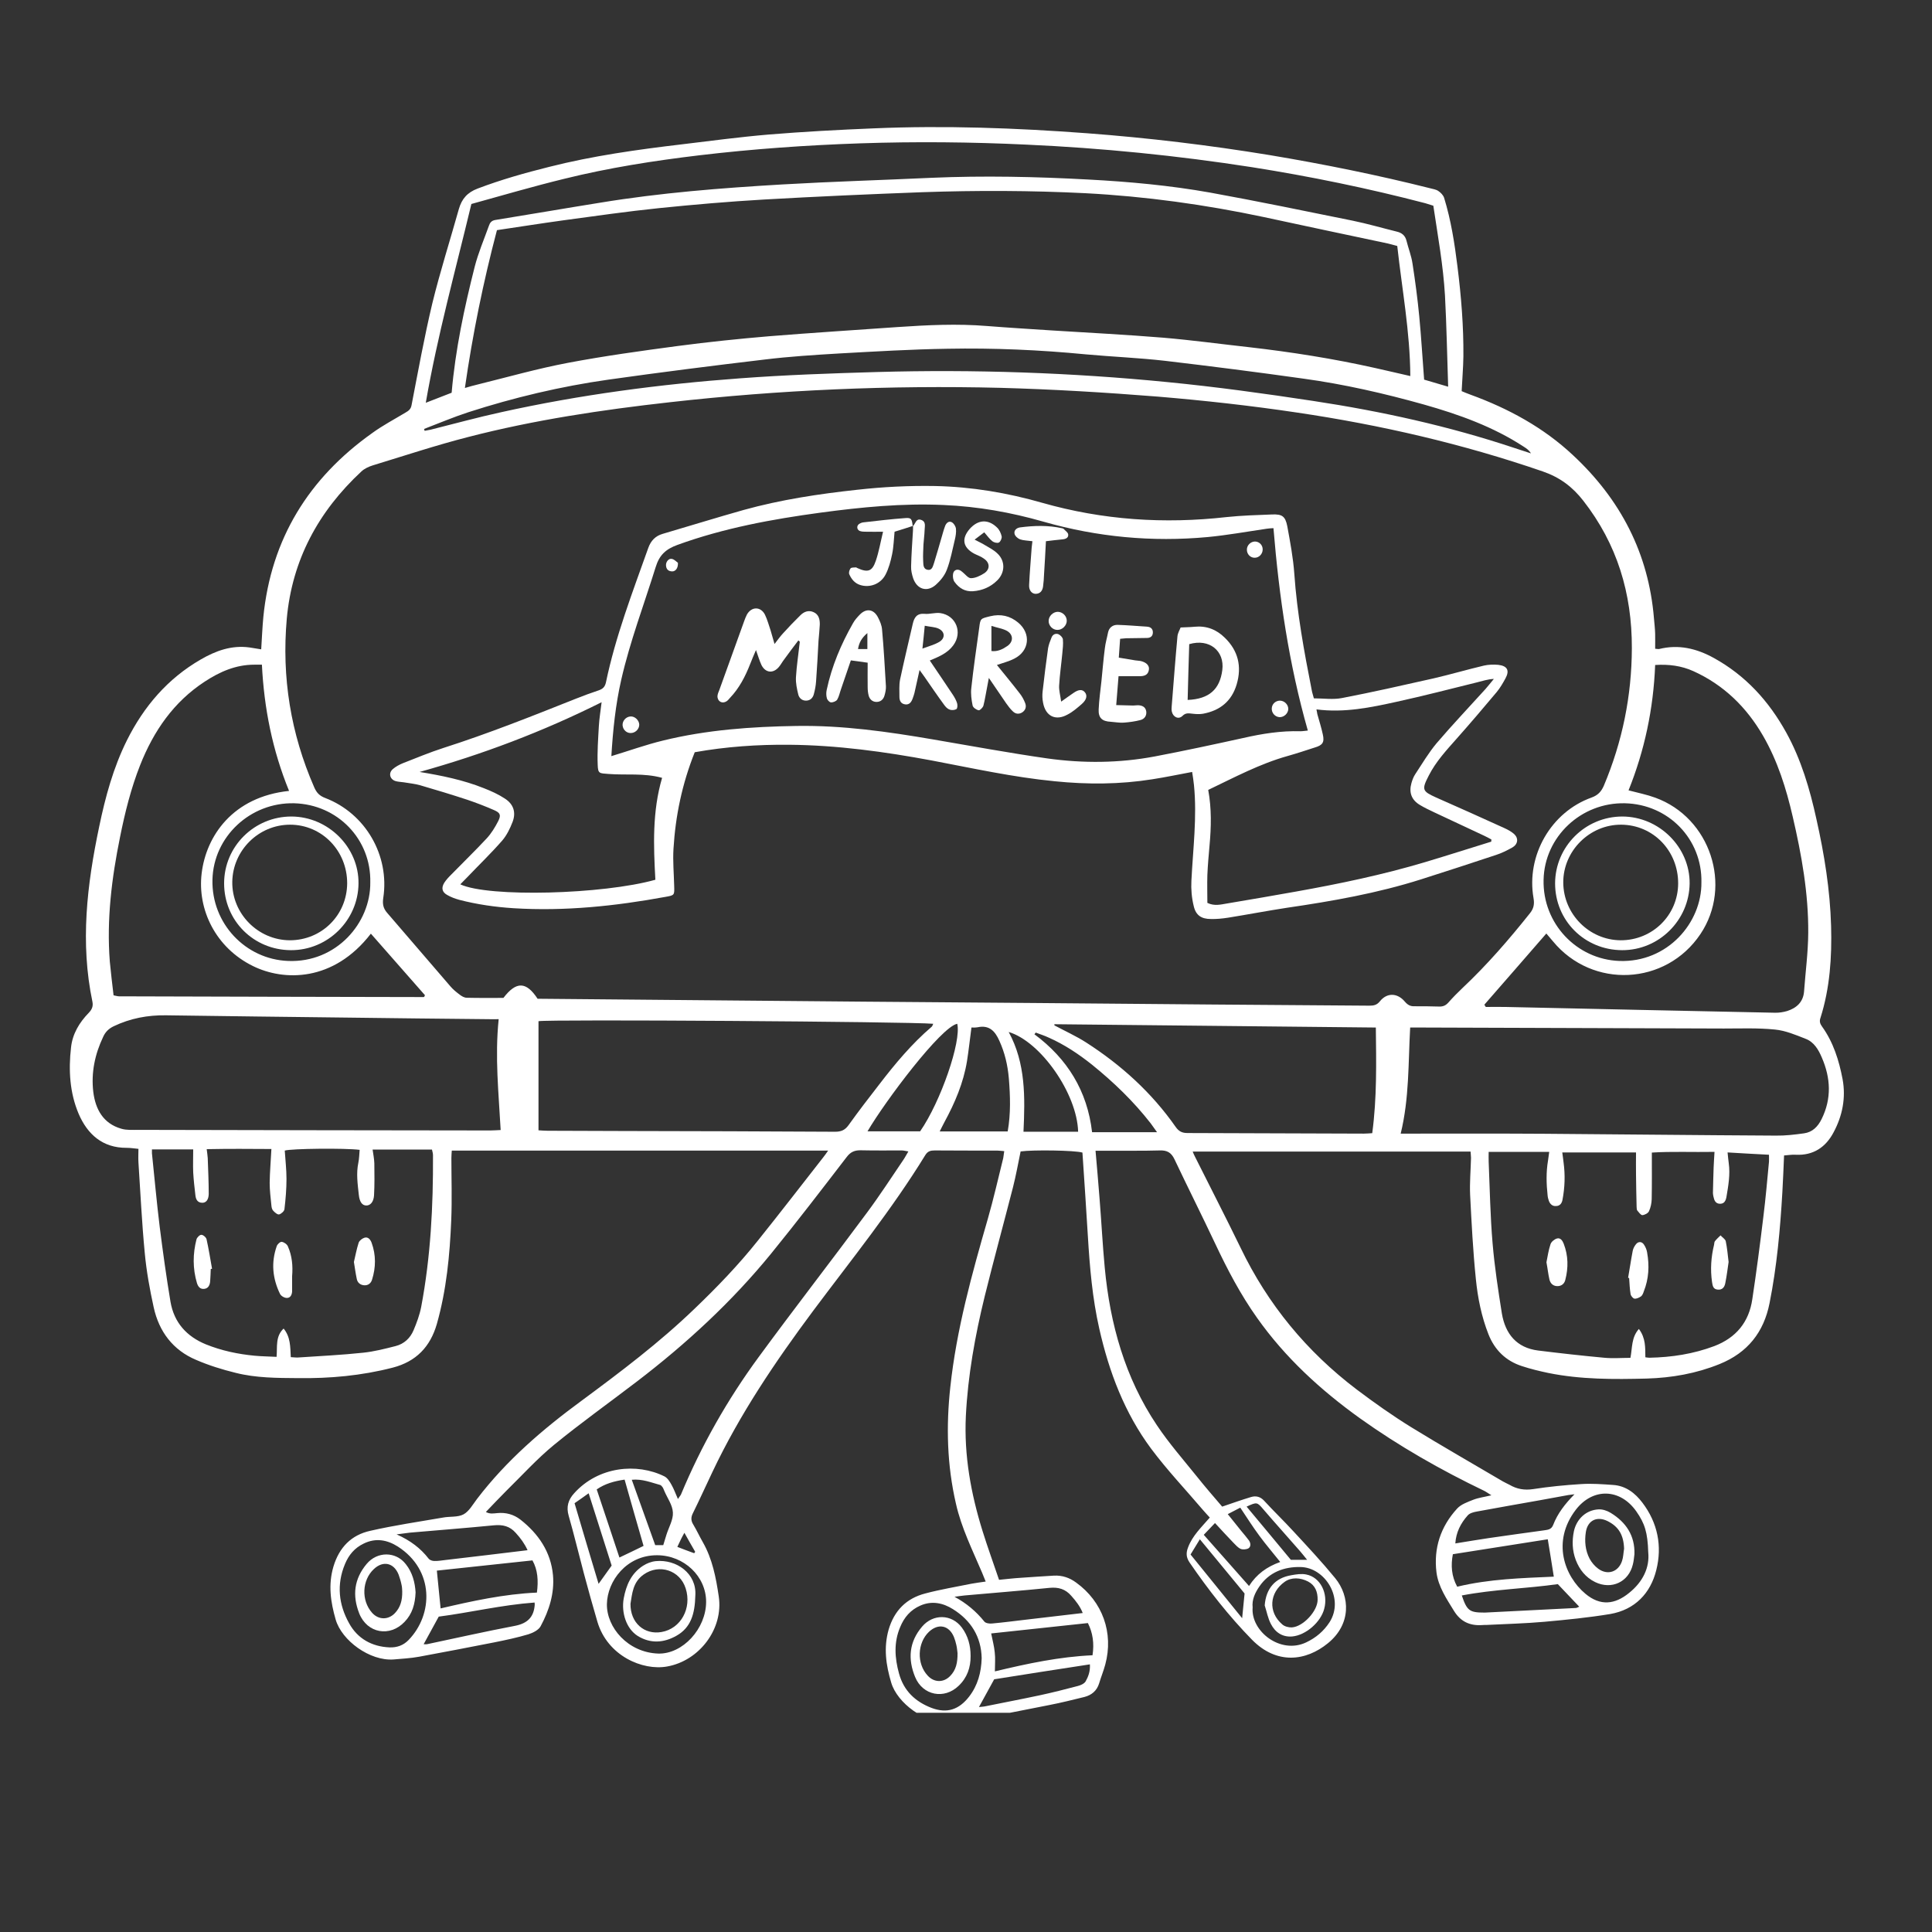 <svg xmlns="http://www.w3.org/2000/svg" xmlns:xlink="http://www.w3.org/1999/xlink" width="70" zoomAndPan="magnify" viewBox="0 0 52.5 52.5" height="70" preserveAspectRatio="xMidYMid meet" version="1.0"><rect x="0" y="0" width="52.5" height="52.5" fill="#333333" stroke="none"/><defs><clipPath id="6bde94eaac"><path d="M 1.898 3.453 L 50.105 3.453 L 50.105 46.543 L 1.898 46.543 Z M 1.898 3.453 " clip-rule="nonzero"/></clipPath><clipPath id="3930623066"><path d="M 24 43 L 27 43 L 27 46.543 L 24 46.543 Z M 24 43 " clip-rule="nonzero"/></clipPath></defs><g clip-path="url(#6bde94eaac)"><path fill="#ffffff" d="M 49.5 30.41 C 49.398 30.617 49.25 30.766 49.023 30.797 C 48.77 30.832 48.512 30.863 48.258 30.859 C 46.16 30.848 44.062 30.824 41.965 30.809 C 40.773 30.801 39.578 30.805 38.383 30.805 C 38.289 30.805 38.195 30.805 38.062 30.805 C 38.297 29.844 38.266 28.887 38.32 27.922 C 38.441 27.922 38.543 27.922 38.645 27.922 C 41.379 27.93 44.109 27.938 46.844 27.949 C 47.305 27.949 47.773 27.93 48.234 27.977 C 48.516 28.004 48.793 28.121 49.062 28.227 C 49.293 28.312 49.418 28.527 49.508 28.742 C 49.746 29.293 49.777 29.852 49.5 30.41 Z M 48.07 31.57 C 48.023 32.066 47.98 32.562 47.918 33.059 C 47.828 33.809 47.73 34.555 47.617 35.305 C 47.527 35.926 47.176 36.352 46.586 36.578 C 46.016 36.793 45.426 36.883 44.82 36.895 C 44.785 36.895 44.754 36.887 44.711 36.883 C 44.707 36.621 44.723 36.363 44.535 36.113 C 44.328 36.344 44.359 36.625 44.305 36.898 C 44.066 36.898 43.824 36.918 43.59 36.895 C 42.992 36.84 42.395 36.773 41.797 36.699 C 41.211 36.625 40.906 36.246 40.812 35.695 C 40.711 35.059 40.613 34.422 40.559 33.781 C 40.496 33.043 40.484 32.305 40.453 31.566 C 40.449 31.484 40.453 31.398 40.453 31.301 C 41.008 31.301 41.535 31.301 42.098 31.301 C 42.082 31.402 42.078 31.469 42.066 31.535 C 42.012 31.852 42.02 32.168 42.055 32.488 C 42.059 32.539 42.074 32.586 42.09 32.637 C 42.125 32.723 42.188 32.781 42.285 32.773 C 42.387 32.77 42.438 32.703 42.457 32.613 C 42.523 32.273 42.535 31.93 42.488 31.586 C 42.477 31.504 42.469 31.418 42.453 31.316 C 43.137 31.316 43.801 31.316 44.457 31.316 C 44.457 31.531 44.453 31.727 44.457 31.922 C 44.461 32.211 44.465 32.504 44.473 32.793 C 44.477 32.828 44.473 32.871 44.492 32.895 C 44.531 32.941 44.586 33.02 44.629 33.02 C 44.691 33.016 44.785 32.969 44.809 32.914 C 44.855 32.816 44.879 32.699 44.883 32.59 C 44.891 32.18 44.887 31.77 44.887 31.32 C 45.422 31.285 45.992 31.312 46.59 31.301 C 46.582 31.457 46.57 31.59 46.566 31.723 C 46.559 31.957 46.551 32.188 46.547 32.418 C 46.547 32.453 46.555 32.484 46.562 32.52 C 46.582 32.617 46.617 32.707 46.734 32.711 C 46.855 32.715 46.895 32.629 46.914 32.527 C 46.965 32.223 47.02 31.918 46.977 31.609 C 46.965 31.523 46.957 31.441 46.945 31.316 C 47.332 31.34 47.695 31.359 48.07 31.379 C 48.07 31.457 48.074 31.516 48.07 31.57 Z M 37.496 27.211 C 37.41 27.316 37.324 27.328 37.207 27.328 C 35.797 27.316 34.387 27.309 32.98 27.297 C 29.816 27.27 26.652 27.242 23.488 27.219 C 20.566 27.191 17.645 27.168 14.719 27.141 C 14.688 27.141 14.652 27.141 14.609 27.141 C 14.297 26.664 14.027 26.664 13.68 27.117 C 13.352 27.117 13.016 27.121 12.684 27.113 C 12.621 27.113 12.551 27.074 12.5 27.035 C 12.406 26.965 12.309 26.887 12.234 26.797 C 11.66 26.133 11.09 25.465 10.52 24.805 C 10.414 24.684 10.391 24.566 10.414 24.406 C 10.594 23.246 9.93 22.102 8.836 21.684 C 8.68 21.625 8.602 21.539 8.539 21.395 C 7.898 19.93 7.652 18.402 7.793 16.812 C 7.938 15.215 8.652 13.898 9.82 12.812 C 9.902 12.734 10.02 12.68 10.133 12.645 C 10.992 12.383 11.852 12.098 12.723 11.875 C 14.523 11.41 16.355 11.137 18.203 10.93 C 21.188 10.594 24.184 10.465 27.184 10.539 C 28.609 10.578 30.035 10.664 31.457 10.777 C 32.723 10.883 33.988 11.023 35.246 11.211 C 37.52 11.547 39.75 12.062 41.926 12.812 C 42.391 12.973 42.73 13.23 43.023 13.605 C 43.945 14.785 44.348 16.125 44.344 17.613 C 44.34 18.91 44.086 20.156 43.582 21.352 C 43.512 21.512 43.422 21.609 43.25 21.672 C 42.148 22.066 41.469 23.246 41.672 24.406 C 41.699 24.562 41.68 24.684 41.578 24.812 C 41.012 25.523 40.414 26.215 39.75 26.84 C 39.613 26.969 39.48 27.105 39.355 27.246 C 39.285 27.324 39.211 27.355 39.109 27.352 C 38.883 27.344 38.66 27.344 38.438 27.344 C 38.324 27.348 38.254 27.309 38.176 27.219 C 37.973 26.977 37.688 26.969 37.496 27.211 Z M 37.289 30.793 C 37.215 30.797 37.137 30.805 37.062 30.805 C 35.465 30.801 33.867 30.793 32.27 30.789 C 32.125 30.789 32.035 30.746 31.949 30.625 C 31.297 29.691 30.465 28.938 29.508 28.324 C 29.238 28.152 28.938 28.016 28.652 27.863 C 28.652 27.852 28.652 27.844 28.652 27.832 C 31.555 27.863 34.457 27.891 37.387 27.922 C 37.398 28.879 37.418 29.828 37.289 30.793 Z M 29.676 30.766 C 29.547 29.645 29.004 28.77 28.109 28.105 C 28.125 28.09 28.133 28.074 28.145 28.059 C 28.262 28.105 28.383 28.141 28.496 28.195 C 28.922 28.383 29.309 28.641 29.672 28.93 C 30.262 29.406 30.805 29.93 31.27 30.527 C 31.32 30.594 31.367 30.664 31.441 30.766 C 30.824 30.766 30.262 30.766 29.676 30.766 Z M 27.812 30.754 C 27.855 29.82 27.875 28.895 27.41 28.043 C 28.277 28.301 29.27 29.719 29.297 30.754 C 28.797 30.754 28.316 30.754 27.812 30.754 Z M 27.383 30.746 C 26.777 30.746 26.18 30.746 25.535 30.746 C 25.586 30.648 25.621 30.57 25.664 30.492 C 25.949 29.969 26.18 29.426 26.277 28.836 C 26.324 28.539 26.355 28.242 26.398 27.922 C 26.441 27.922 26.508 27.926 26.57 27.914 C 26.887 27.848 27.043 28.027 27.156 28.281 C 27.305 28.609 27.383 28.945 27.414 29.301 C 27.453 29.781 27.469 30.258 27.383 30.746 Z M 25.004 30.742 C 24.52 30.742 24.051 30.742 23.574 30.742 C 24.059 29.914 25.57 27.906 26.012 27.82 C 26.129 28.297 25.562 29.938 25.004 30.742 Z M 23.059 30.574 C 22.961 30.711 22.855 30.754 22.691 30.754 C 20.777 30.742 18.859 30.738 16.941 30.734 C 16.254 30.73 15.566 30.73 14.879 30.727 C 14.797 30.727 14.711 30.719 14.633 30.715 C 14.633 29.699 14.633 28.723 14.633 27.75 C 14.867 27.695 24.734 27.762 25.359 27.82 C 25.344 27.852 25.336 27.887 25.316 27.902 C 24.777 28.363 24.324 28.906 23.895 29.465 C 23.609 29.832 23.328 30.199 23.059 30.574 Z M 13.324 30.719 C 10.137 30.715 6.945 30.711 3.758 30.703 C 3.602 30.703 3.441 30.715 3.297 30.672 C 2.805 30.531 2.594 30.145 2.535 29.672 C 2.473 29.148 2.578 28.648 2.805 28.172 C 2.867 28.035 2.961 27.949 3.09 27.887 C 3.539 27.672 4.016 27.582 4.512 27.59 C 6.156 27.613 7.797 27.633 9.438 27.652 C 10.711 27.668 11.984 27.684 13.254 27.695 C 13.348 27.699 13.441 27.695 13.551 27.695 C 13.445 28.727 13.551 29.703 13.605 30.707 C 13.508 30.711 13.418 30.719 13.324 30.719 Z M 11.445 35.516 C 11.402 35.734 11.324 35.945 11.238 36.148 C 11.148 36.363 10.98 36.52 10.75 36.578 C 10.461 36.652 10.168 36.727 9.871 36.758 C 9.293 36.82 8.707 36.848 8.125 36.887 C 8.059 36.895 7.992 36.883 7.902 36.879 C 7.887 36.594 7.895 36.332 7.707 36.102 C 7.48 36.316 7.539 36.594 7.516 36.871 C 7.309 36.859 7.113 36.859 6.918 36.84 C 6.465 36.797 6.02 36.703 5.594 36.531 C 5.07 36.316 4.73 35.938 4.633 35.375 C 4.52 34.699 4.426 34.02 4.34 33.34 C 4.258 32.676 4.199 32.008 4.129 31.34 C 4.129 31.309 4.129 31.273 4.129 31.234 C 4.516 31.234 4.887 31.234 5.25 31.234 C 5.25 31.453 5.242 31.656 5.25 31.859 C 5.262 32.066 5.285 32.27 5.309 32.473 C 5.32 32.582 5.359 32.68 5.492 32.684 C 5.598 32.688 5.668 32.605 5.672 32.445 C 5.672 32.117 5.656 31.793 5.645 31.469 C 5.641 31.398 5.629 31.332 5.617 31.227 C 6.211 31.215 6.785 31.219 7.375 31.223 C 7.359 31.547 7.332 31.848 7.328 32.145 C 7.328 32.348 7.355 32.555 7.375 32.758 C 7.379 32.809 7.391 32.867 7.426 32.902 C 7.469 32.949 7.543 33.012 7.586 33 C 7.645 32.984 7.727 32.91 7.73 32.855 C 7.762 32.582 7.785 32.309 7.785 32.035 C 7.785 31.777 7.754 31.52 7.738 31.266 C 7.91 31.211 9.383 31.195 9.773 31.246 C 9.762 31.363 9.762 31.48 9.738 31.594 C 9.676 31.887 9.719 32.176 9.75 32.465 C 9.77 32.66 9.84 32.754 9.949 32.758 C 10.059 32.762 10.152 32.668 10.164 32.484 C 10.18 32.195 10.176 31.902 10.172 31.613 C 10.168 31.492 10.145 31.375 10.125 31.238 C 10.664 31.238 11.195 31.238 11.738 31.238 C 11.75 31.293 11.766 31.34 11.766 31.387 C 11.773 32.773 11.703 34.152 11.445 35.516 Z M 7.992 21.828 C 9.176 21.859 10.09 22.809 10.062 23.98 C 10.074 25.078 9.141 26.164 7.832 26.113 C 6.672 26.07 5.746 25.094 5.773 23.906 C 5.801 22.734 6.801 21.801 7.992 21.828 Z M 3.262 22.746 C 3.395 22.082 3.559 21.422 3.809 20.789 C 4.176 19.863 4.719 19.074 5.562 18.523 C 5.973 18.254 6.406 18.062 6.91 18.062 C 6.969 18.062 7.027 18.062 7.117 18.062 C 7.176 19.246 7.402 20.383 7.855 21.492 C 6.324 21.652 5.602 22.719 5.48 23.73 C 5.359 24.719 5.863 25.754 6.871 26.25 C 7.707 26.664 9.059 26.691 10.078 25.371 C 10.57 25.93 11.059 26.488 11.547 27.043 C 11.539 27.066 11.535 27.074 11.531 27.082 C 11.527 27.086 11.52 27.094 11.512 27.094 C 8.754 27.09 5.996 27.082 3.234 27.074 C 3.195 27.074 3.152 27.059 3.086 27.047 C 3.051 26.742 3.012 26.434 2.984 26.129 C 2.895 24.984 3.035 23.863 3.262 22.746 Z M 12.723 11.203 C 13.969 10.801 15.238 10.5 16.535 10.316 C 17.945 10.117 19.359 9.938 20.777 9.77 C 21.449 9.688 22.129 9.645 22.805 9.605 C 23.785 9.551 24.762 9.492 25.742 9.477 C 27 9.453 28.254 9.508 29.504 9.629 C 30.223 9.695 30.945 9.723 31.66 9.805 C 32.914 9.953 34.168 10.113 35.418 10.289 C 36.527 10.441 37.617 10.691 38.691 10.992 C 39.645 11.262 40.574 11.594 41.41 12.141 C 41.484 12.188 41.551 12.234 41.602 12.32 C 41.453 12.27 41.301 12.223 41.148 12.172 C 39.367 11.578 37.539 11.176 35.684 10.895 C 34.367 10.695 33.047 10.512 31.723 10.383 C 29.102 10.125 26.473 10.035 23.84 10.109 C 22.594 10.145 21.348 10.188 20.105 10.281 C 17.926 10.441 15.762 10.727 13.629 11.199 C 12.98 11.34 12.344 11.516 11.703 11.676 C 11.648 11.688 11.594 11.695 11.539 11.707 C 11.535 11.691 11.531 11.676 11.523 11.656 C 11.922 11.504 12.316 11.336 12.723 11.203 Z M 38.324 10.219 C 37.996 10.145 37.684 10.07 37.367 10 C 36.234 9.746 35.09 9.566 33.938 9.434 C 33.16 9.348 32.383 9.242 31.605 9.176 C 30.602 9.094 29.598 9.043 28.594 8.98 C 28.004 8.941 27.41 8.906 26.82 8.859 C 26.012 8.793 25.207 8.832 24.398 8.887 C 23.234 8.969 22.066 9.043 20.902 9.137 C 20.074 9.207 19.242 9.293 18.418 9.402 C 17.422 9.535 16.426 9.672 15.438 9.859 C 14.605 10.016 13.785 10.25 12.961 10.453 C 12.859 10.477 12.766 10.504 12.633 10.543 C 12.844 9.074 13.133 7.66 13.504 6.254 C 14.113 6.164 14.707 6.07 15.301 5.988 C 16.168 5.871 17.035 5.746 17.906 5.656 C 18.855 5.559 19.809 5.477 20.758 5.422 C 22.191 5.34 23.625 5.277 25.059 5.223 C 26.539 5.172 28.016 5.176 29.492 5.25 C 31.129 5.336 32.742 5.559 34.34 5.898 C 35.465 6.141 36.59 6.379 37.715 6.617 C 37.793 6.637 37.867 6.656 37.969 6.684 C 38.098 7.859 38.316 9.016 38.324 10.219 Z M 12.809 5.543 C 13.645 5.312 14.484 5.066 15.332 4.859 C 16.543 4.559 17.773 4.367 19.012 4.219 C 20.465 4.047 21.918 3.945 23.379 3.895 C 24.887 3.844 26.391 3.859 27.891 3.93 C 29.945 4.023 31.988 4.227 34.02 4.543 C 35.605 4.793 37.18 5.117 38.734 5.523 C 38.801 5.543 38.863 5.562 38.949 5.59 C 39.07 6.402 39.219 7.215 39.266 8.035 C 39.309 8.848 39.324 9.66 39.352 10.508 C 39.098 10.434 38.879 10.371 38.699 10.316 C 38.652 9.719 38.621 9.152 38.566 8.59 C 38.52 8.113 38.457 7.637 38.383 7.16 C 38.352 6.949 38.27 6.746 38.219 6.539 C 38.184 6.398 38.09 6.324 37.953 6.293 C 37.555 6.195 37.156 6.078 36.754 5.996 C 35.465 5.734 34.18 5.469 32.887 5.234 C 31.793 5.039 30.691 4.938 29.582 4.879 C 28.156 4.801 26.73 4.77 25.305 4.832 C 23.953 4.895 22.605 4.934 21.258 5.012 C 19.602 5.109 17.949 5.238 16.309 5.508 C 15.359 5.66 14.414 5.824 13.465 5.977 C 13.355 5.992 13.312 6.055 13.285 6.137 C 13.152 6.508 12.996 6.871 12.898 7.254 C 12.617 8.367 12.375 9.492 12.273 10.672 C 12.039 10.762 11.816 10.848 11.57 10.945 C 11.887 9.117 12.375 7.355 12.809 5.543 Z M 41.945 23.91 C 41.969 22.738 42.965 21.801 44.156 21.828 C 45.34 21.855 46.258 22.805 46.234 23.977 C 46.246 25.078 45.309 26.16 44.004 26.113 C 42.844 26.07 41.918 25.098 41.945 23.91 Z M 44.977 18.07 C 45.348 18.047 45.688 18.09 46.016 18.238 C 46.844 18.613 47.461 19.219 47.91 19.996 C 48.305 20.68 48.539 21.426 48.715 22.191 C 48.957 23.23 49.145 24.281 49.137 25.352 C 49.133 25.883 49.062 26.414 49.023 26.945 C 49 27.23 48.82 27.391 48.566 27.473 C 48.461 27.504 48.344 27.523 48.234 27.52 C 45.797 27.469 43.355 27.418 40.914 27.363 C 40.734 27.359 40.555 27.363 40.375 27.363 C 40.359 27.344 40.348 27.32 40.336 27.301 C 40.891 26.664 41.449 26.027 42.02 25.367 C 42.082 25.441 42.141 25.512 42.199 25.578 C 43.27 26.879 45.27 26.781 46.207 25.383 C 47.086 24.074 46.477 22.219 44.98 21.676 C 44.758 21.594 44.52 21.547 44.254 21.477 C 44.688 20.398 44.93 19.266 44.977 18.07 Z M 41.852 40.766 C 42.09 40.723 42.324 40.68 42.559 40.637 C 42.633 40.621 42.707 40.617 42.785 40.605 C 42.527 40.867 42.324 41.129 42.203 41.445 C 42.152 41.57 42.051 41.57 41.953 41.586 C 41.453 41.656 40.949 41.723 40.449 41.797 C 40.156 41.84 39.863 41.891 39.547 41.941 C 39.566 41.637 39.695 41.391 39.883 41.18 C 39.938 41.117 40.043 41.09 40.133 41.074 C 40.707 40.969 41.277 40.867 41.852 40.766 Z M 44.465 41.07 C 44.695 41.398 44.773 41.645 44.789 42.18 C 44.832 42.598 44.641 42.988 44.27 43.285 C 43.879 43.605 43.484 43.645 43.082 43.309 C 42.512 42.832 42.16 41.891 42.82 41.027 C 43.285 40.422 44.027 40.445 44.465 41.07 Z M 42.828 43.695 C 42.004 43.738 41.18 43.777 40.355 43.82 C 40.348 43.82 40.34 43.82 40.332 43.82 C 39.934 43.82 39.863 43.77 39.723 43.355 C 40.594 43.188 41.48 43.168 42.332 43.047 C 42.531 43.258 42.719 43.453 42.914 43.66 C 42.883 43.672 42.855 43.691 42.828 43.695 Z M 39.598 43.117 C 39.441 42.832 39.422 42.535 39.48 42.234 C 40.355 42.098 41.215 41.961 42.059 41.828 C 42.113 42.156 42.168 42.488 42.223 42.844 C 41.355 42.883 40.473 42.906 39.598 43.117 Z M 33.52 41.926 C 33.578 41.984 33.641 42.059 33.715 42.09 C 33.773 42.113 33.871 42.105 33.926 42.074 C 33.996 42.027 33.988 41.934 33.941 41.863 C 33.875 41.773 33.801 41.688 33.73 41.602 C 33.613 41.453 33.496 41.309 33.363 41.145 C 33.492 41.078 33.594 41.027 33.703 40.969 C 33.883 41.238 34.043 41.492 34.223 41.734 C 34.398 41.973 34.594 42.199 34.789 42.445 C 34.426 42.574 34.145 42.777 33.941 43.098 C 33.523 42.625 33.125 42.176 32.711 41.707 C 32.805 41.609 32.902 41.504 33.016 41.387 C 33.191 41.578 33.355 41.754 33.52 41.926 Z M 34.328 41.012 C 34.656 41.395 34.996 41.77 35.328 42.152 C 35.383 42.215 35.434 42.281 35.52 42.387 C 35.34 42.387 35.223 42.387 35.078 42.387 C 34.688 41.918 34.285 41.43 33.875 40.941 C 34.156 40.812 34.16 40.816 34.328 41.012 Z M 36.129 44.082 C 35.969 44.328 35.758 44.504 35.496 44.629 C 34.793 44.965 33.984 44.324 34.039 43.68 C 34.016 43.469 34.105 43.281 34.223 43.109 C 34.492 42.719 34.895 42.574 35.336 42.582 C 36.008 42.59 36.539 43.441 36.129 44.082 Z M 33.754 43.973 C 33.266 43.367 32.812 42.812 32.352 42.242 C 32.438 42.105 32.516 41.977 32.605 41.828 C 33.023 42.332 33.422 42.816 33.82 43.301 C 33.801 43.5 33.781 43.707 33.754 43.973 Z M 28.52 43.148 C 28.762 43.125 28.953 43.18 29.113 43.367 C 29.238 43.508 29.352 43.652 29.422 43.832 C 28.887 43.895 28.367 43.957 27.852 44.016 C 27.555 44.051 27.254 44.09 26.957 44.117 C 26.887 44.125 26.785 44.109 26.75 44.066 C 26.527 43.789 26.262 43.566 25.938 43.391 C 26.031 43.379 26.121 43.363 26.211 43.355 C 26.98 43.285 27.75 43.227 28.52 43.148 Z M 29.562 44.105 C 29.695 44.367 29.738 44.656 29.688 44.98 C 28.797 45.02 27.93 45.203 27.035 45.418 C 27.035 45.234 27.051 45.066 27.031 44.902 C 27.016 44.734 26.969 44.566 26.934 44.387 C 27.797 44.293 28.664 44.203 29.562 44.105 Z M 29.5 45.691 C 29.461 45.754 29.363 45.797 29.285 45.816 C 28.945 45.906 28.605 45.992 28.262 46.066 C 27.766 46.172 27.27 46.266 26.773 46.367 C 26.719 46.379 26.66 46.379 26.602 46.387 C 26.738 46.137 26.871 45.898 27.016 45.633 C 27.852 45.5 28.723 45.363 29.617 45.227 C 29.629 45.422 29.57 45.566 29.5 45.691 Z M 26.336 46.102 C 26.062 46.457 25.734 46.57 25.312 46.41 C 24.875 46.242 24.559 45.949 24.43 45.477 C 24.312 45.051 24.285 44.629 24.461 44.215 C 24.57 43.949 24.742 43.746 25.012 43.629 C 25.324 43.492 25.629 43.559 25.895 43.727 C 26.383 44.031 26.664 44.477 26.676 45.059 C 26.664 45.449 26.57 45.797 26.336 46.102 Z M 18.891 42.168 C 18.883 42.184 18.871 42.195 18.863 42.207 C 18.715 42.152 18.566 42.098 18.406 42.035 C 18.441 41.957 18.473 41.891 18.508 41.82 C 18.527 41.777 18.555 41.734 18.598 41.652 C 18.703 41.844 18.797 42.004 18.891 42.168 Z M 19.188 43.527 C 19.188 44.258 18.551 44.953 17.887 44.934 C 17.062 44.906 16.48 44.223 16.492 43.586 C 16.504 42.969 17.02 42.258 17.859 42.262 C 18.59 42.266 19.188 42.836 19.188 43.527 Z M 15.613 40.848 C 15.73 40.766 15.863 40.676 15.996 40.578 C 16.207 41.238 16.406 41.871 16.621 42.543 C 16.516 42.688 16.398 42.852 16.266 43.039 C 16.043 42.301 15.832 41.59 15.613 40.848 Z M 16.973 40.207 C 17.141 40.805 17.312 41.398 17.488 42.008 C 17.273 42.113 17.055 42.219 16.832 42.324 C 16.629 41.707 16.422 41.094 16.215 40.473 C 16.438 40.32 16.68 40.25 16.973 40.207 Z M 17.938 40.352 C 17.965 40.359 17.988 40.391 18.008 40.418 C 18.027 40.445 18.035 40.48 18.051 40.512 C 18.133 40.707 18.277 40.898 18.285 41.102 C 18.297 41.297 18.172 41.504 18.109 41.707 C 18.082 41.797 18.055 41.887 18.023 41.988 C 17.941 41.988 17.863 41.988 17.805 41.988 C 17.59 41.391 17.383 40.809 17.168 40.211 C 17.453 40.184 17.691 40.285 17.938 40.352 Z M 13.418 41.449 C 13.66 41.426 13.852 41.469 14.016 41.656 C 14.145 41.797 14.254 41.945 14.336 42.125 C 13.57 42.219 12.84 42.305 12.109 42.391 C 12.004 42.402 11.902 42.422 11.801 42.418 C 11.75 42.418 11.68 42.395 11.648 42.355 C 11.43 42.074 11.156 41.863 10.777 41.695 C 10.938 41.676 11.035 41.66 11.137 41.648 C 11.898 41.582 12.66 41.523 13.418 41.449 Z M 14.469 42.402 C 14.613 42.66 14.633 42.953 14.59 43.277 C 13.695 43.316 12.824 43.508 11.973 43.707 C 11.938 43.355 11.906 43.027 11.871 42.68 C 12.711 42.59 13.582 42.496 14.469 42.402 Z M 14.531 43.605 C 14.508 43.941 14.336 44.113 13.996 44.18 C 13.195 44.332 12.398 44.512 11.602 44.68 C 11.578 44.684 11.555 44.68 11.512 44.68 C 11.648 44.43 11.781 44.188 11.922 43.93 C 12.77 43.82 13.629 43.613 14.527 43.547 C 14.531 43.59 14.531 43.598 14.531 43.605 Z M 11.102 44.566 C 10.961 44.711 10.789 44.773 10.586 44.766 C 10.105 44.746 9.715 44.527 9.488 44.113 C 9.203 43.605 9.141 43.059 9.375 42.5 C 9.477 42.254 9.637 42.062 9.883 41.945 C 10.215 41.781 10.531 41.848 10.812 42.027 C 11.809 42.668 11.773 43.875 11.102 44.566 Z M 50.07 29.324 C 49.973 28.816 49.82 28.324 49.512 27.895 C 49.461 27.824 49.434 27.758 49.469 27.66 C 49.727 26.848 49.781 26.008 49.758 25.164 C 49.73 24.18 49.574 23.215 49.359 22.258 C 49.18 21.441 48.945 20.641 48.539 19.906 C 48.066 19.051 47.434 18.355 46.57 17.879 C 46.102 17.621 45.613 17.504 45.082 17.637 C 45.059 17.641 45.035 17.633 44.977 17.629 C 44.977 17.492 44.98 17.355 44.977 17.219 C 44.973 17.082 44.957 16.945 44.945 16.809 C 44.801 15.035 44.031 13.566 42.742 12.367 C 41.941 11.617 40.992 11.102 39.965 10.727 C 39.875 10.695 39.793 10.66 39.719 10.629 C 39.734 10.301 39.762 9.992 39.766 9.684 C 39.773 8.867 39.707 8.055 39.605 7.242 C 39.527 6.613 39.43 5.984 39.242 5.375 C 39.219 5.305 39.152 5.234 39.086 5.191 C 39.027 5.148 38.941 5.137 38.867 5.117 C 37.426 4.754 35.973 4.461 34.504 4.215 C 32.859 3.945 31.203 3.746 29.539 3.621 C 27.609 3.477 25.676 3.406 23.742 3.488 C 22.789 3.527 21.836 3.578 20.887 3.656 C 20.098 3.723 19.312 3.828 18.531 3.922 C 17.316 4.066 16.109 4.234 14.922 4.535 C 14.266 4.699 13.613 4.883 12.977 5.125 C 12.699 5.23 12.547 5.406 12.469 5.68 C 12.23 6.531 11.961 7.375 11.75 8.234 C 11.531 9.152 11.363 10.082 11.184 11.008 C 11.164 11.121 11.102 11.164 11.02 11.211 C 10.715 11.395 10.402 11.559 10.117 11.766 C 8.391 12.992 7.367 14.641 7.156 16.766 C 7.129 17.055 7.117 17.344 7.098 17.645 C 6.984 17.625 6.883 17.609 6.781 17.594 C 6.293 17.527 5.863 17.684 5.453 17.922 C 4.555 18.441 3.91 19.195 3.449 20.117 C 3.078 20.863 2.863 21.656 2.695 22.465 C 2.363 24.043 2.176 25.621 2.512 27.223 C 2.535 27.344 2.5 27.43 2.414 27.52 C 2.156 27.785 1.969 28.094 1.93 28.465 C 1.859 29.082 1.895 29.695 2.137 30.266 C 2.375 30.82 2.785 31.195 3.441 31.191 C 3.543 31.191 3.641 31.207 3.762 31.219 C 3.762 31.348 3.754 31.469 3.762 31.586 C 3.816 32.406 3.855 33.23 3.934 34.051 C 3.98 34.547 4.07 35.039 4.176 35.523 C 4.32 36.184 4.699 36.688 5.328 36.953 C 5.672 37.102 6.035 37.215 6.402 37.305 C 6.953 37.445 7.523 37.445 8.094 37.449 C 8.961 37.461 9.824 37.383 10.672 37.164 C 11.305 37 11.691 36.602 11.871 35.977 C 12.133 35.051 12.223 34.105 12.262 33.152 C 12.285 32.594 12.266 32.031 12.266 31.473 C 12.266 31.398 12.273 31.324 12.277 31.266 C 15.688 31.266 19.074 31.266 22.504 31.266 C 22.441 31.355 22.41 31.402 22.371 31.449 C 21.785 32.199 21.199 32.957 20.605 33.699 C 20.074 34.367 19.484 34.98 18.867 35.57 C 17.918 36.484 16.867 37.277 15.809 38.059 C 14.75 38.836 13.762 39.684 12.961 40.734 C 12.848 40.883 12.746 41.07 12.594 41.152 C 12.438 41.234 12.223 41.203 12.039 41.238 C 11.379 41.352 10.715 41.449 10.062 41.598 C 9.547 41.711 9.219 42.047 9.062 42.566 C 8.914 43.062 8.984 43.531 9.121 44.008 C 9.285 44.578 10.047 45.141 10.695 45.094 C 10.926 45.074 11.156 45.062 11.387 45.02 C 12.07 44.895 12.754 44.762 13.434 44.629 C 13.746 44.566 14.059 44.5 14.359 44.41 C 14.484 44.371 14.637 44.293 14.691 44.191 C 14.922 43.762 15.07 43.297 15.027 42.805 C 14.969 42.172 14.633 41.68 14.141 41.293 C 13.957 41.152 13.746 41.094 13.512 41.117 C 13.414 41.125 13.312 41.148 13.203 41.086 C 13.395 40.887 13.57 40.699 13.754 40.516 C 14.184 40.094 14.59 39.645 15.051 39.266 C 15.781 38.668 16.555 38.117 17.305 37.543 C 18.648 36.516 19.887 35.375 20.957 34.062 C 21.656 33.203 22.332 32.32 23.008 31.441 C 23.113 31.301 23.227 31.254 23.395 31.258 C 23.762 31.266 24.133 31.262 24.504 31.262 C 24.555 31.262 24.609 31.277 24.684 31.289 C 24.625 31.387 24.586 31.465 24.539 31.531 C 24.215 32.008 23.902 32.492 23.559 32.953 C 22.586 34.266 21.582 35.559 20.617 36.875 C 19.766 38.035 19.059 39.281 18.504 40.613 C 18.488 40.645 18.461 40.672 18.422 40.734 C 18.355 40.582 18.312 40.461 18.25 40.352 C 18.203 40.266 18.141 40.164 18.059 40.121 C 17.309 39.746 16.258 39.848 15.602 40.578 C 15.441 40.754 15.383 40.945 15.453 41.188 C 15.602 41.707 15.727 42.234 15.867 42.758 C 15.984 43.195 16.105 43.633 16.234 44.07 C 16.508 44.996 17.461 45.406 18.129 45.285 C 19.004 45.129 19.664 44.262 19.531 43.379 C 19.457 42.875 19.359 42.363 19.098 41.906 C 19.008 41.75 18.934 41.586 18.84 41.43 C 18.773 41.324 18.773 41.23 18.828 41.121 C 19.012 40.75 19.18 40.375 19.359 40 C 20.102 38.43 21.066 37.004 22.102 35.613 C 23.141 34.223 24.234 32.871 25.145 31.387 C 25.211 31.281 25.289 31.262 25.402 31.262 C 25.969 31.266 26.535 31.266 27.102 31.266 C 27.16 31.266 27.219 31.277 27.289 31.281 C 27.277 31.352 27.273 31.41 27.262 31.469 C 27.125 32.02 27 32.574 26.844 33.117 C 26.41 34.621 25.992 36.125 25.824 37.688 C 25.707 38.758 25.734 39.812 25.977 40.863 C 26.125 41.52 26.426 42.121 26.688 42.738 C 26.719 42.812 26.75 42.887 26.785 42.977 C 26.637 43 26.52 43.012 26.402 43.035 C 25.98 43.121 25.555 43.191 25.141 43.301 C 24.629 43.434 24.301 43.766 24.148 44.281 C 24.008 44.773 24.074 45.246 24.219 45.727 C 24.383 46.277 25.133 46.84 25.773 46.797 C 26.016 46.777 26.254 46.762 26.492 46.719 C 27.168 46.598 27.84 46.469 28.516 46.332 C 28.836 46.27 29.152 46.191 29.469 46.113 C 29.664 46.062 29.805 45.945 29.867 45.746 C 29.918 45.574 29.988 45.406 30.035 45.23 C 30.266 44.371 29.961 43.523 29.242 43.004 C 29.062 42.871 28.863 42.805 28.641 42.816 C 28.34 42.836 28.039 42.852 27.738 42.875 C 27.543 42.887 27.348 42.91 27.148 42.93 C 26.996 42.48 26.836 42.043 26.699 41.602 C 26.383 40.586 26.195 39.551 26.246 38.48 C 26.301 37.379 26.496 36.297 26.758 35.227 C 27.004 34.234 27.273 33.25 27.527 32.262 C 27.609 31.938 27.668 31.609 27.734 31.289 C 28.07 31.242 29.211 31.258 29.414 31.32 C 29.465 32.074 29.516 32.836 29.562 33.598 C 29.613 34.438 29.684 35.277 29.871 36.102 C 30.137 37.281 30.559 38.395 31.281 39.367 C 31.719 39.953 32.223 40.484 32.695 41.039 C 32.758 41.109 32.816 41.176 32.875 41.238 C 32.641 41.508 32.402 41.734 32.285 42.047 C 32.227 42.195 32.23 42.316 32.324 42.457 C 32.836 43.203 33.391 43.914 34.023 44.559 C 34.691 45.238 35.484 45.145 36.086 44.652 C 36.719 44.137 36.691 43.383 36.281 42.883 C 35.922 42.445 35.535 42.031 35.148 41.613 C 34.887 41.328 34.609 41.062 34.348 40.777 C 34.246 40.668 34.125 40.641 33.996 40.68 C 33.738 40.758 33.484 40.848 33.211 40.941 C 32.988 40.68 32.746 40.402 32.516 40.113 C 32.148 39.656 31.762 39.215 31.438 38.73 C 30.57 37.438 30.164 35.98 30.02 34.445 C 29.961 33.82 29.93 33.195 29.879 32.566 C 29.848 32.148 29.809 31.73 29.77 31.27 C 29.875 31.27 29.957 31.27 30.043 31.27 C 30.531 31.266 31.023 31.277 31.512 31.262 C 31.715 31.254 31.828 31.32 31.914 31.5 C 32.277 32.266 32.66 33.027 33.023 33.797 C 33.352 34.496 33.711 35.18 34.16 35.812 C 34.926 36.895 35.887 37.773 36.953 38.539 C 38.02 39.301 39.152 39.945 40.332 40.512 C 40.387 40.539 40.438 40.578 40.527 40.633 C 40.332 40.68 40.176 40.699 40.035 40.754 C 39.879 40.816 39.699 40.879 39.594 40.996 C 39.148 41.484 38.953 42.07 39.035 42.73 C 39.086 43.121 39.309 43.445 39.512 43.777 C 39.691 44.066 39.941 44.18 40.266 44.16 C 40.312 44.156 40.355 44.156 40.395 44.156 C 40.922 44.129 41.445 44.117 41.969 44.07 C 42.566 44.016 43.164 43.957 43.758 43.859 C 44.426 43.742 44.852 43.297 45.008 42.664 C 45.172 42.016 45.047 41.379 44.629 40.832 C 44.434 40.574 44.18 40.375 43.836 40.352 C 43.547 40.332 43.254 40.309 42.969 40.328 C 42.531 40.355 42.094 40.398 41.66 40.465 C 41.426 40.5 41.219 40.465 41.02 40.348 C 40.961 40.316 40.895 40.289 40.836 40.254 C 40.008 39.766 39.172 39.289 38.352 38.785 C 37.84 38.469 37.348 38.121 36.867 37.758 C 35.508 36.727 34.453 35.449 33.711 33.906 C 33.309 33.078 32.887 32.262 32.477 31.441 C 32.449 31.391 32.43 31.34 32.41 31.293 C 34.934 31.293 37.441 31.293 39.961 31.293 C 39.965 31.363 39.973 31.414 39.973 31.465 C 39.965 31.801 39.934 32.137 39.949 32.469 C 39.988 33.234 40.027 33.996 40.105 34.758 C 40.156 35.27 40.258 35.777 40.449 36.262 C 40.617 36.684 40.918 36.98 41.352 37.121 C 41.586 37.199 41.832 37.258 42.074 37.309 C 42.957 37.488 43.852 37.484 44.746 37.461 C 45.43 37.441 46.094 37.324 46.73 37.066 C 47.488 36.758 47.93 36.203 48.086 35.41 C 48.285 34.414 48.375 33.402 48.434 32.391 C 48.453 32.066 48.465 31.742 48.48 31.398 C 48.598 31.391 48.699 31.371 48.801 31.379 C 49.277 31.402 49.613 31.172 49.824 30.773 C 50.066 30.324 50.164 29.832 50.07 29.324 " fill-opacity="1" fill-rule="nonzero"/></g><path fill="#ffffff" d="M 33.344 24.551 C 33.176 24.578 33.004 24.629 32.809 24.535 C 32.809 24.289 32.801 24.035 32.809 23.777 C 32.82 23.512 32.844 23.246 32.867 22.984 C 32.914 22.477 32.926 21.973 32.832 21.465 C 33.551 21.121 34.238 20.754 34.992 20.543 C 35.242 20.473 35.484 20.391 35.73 20.312 C 35.941 20.25 35.996 20.172 35.945 19.953 C 35.906 19.77 35.848 19.59 35.797 19.406 C 35.789 19.367 35.785 19.328 35.773 19.277 C 36.527 19.375 37.242 19.227 37.953 19.07 C 38.684 18.91 39.406 18.723 40.133 18.543 C 40.277 18.508 40.422 18.457 40.594 18.449 C 40.52 18.539 40.445 18.633 40.367 18.723 C 39.926 19.211 39.469 19.691 39.039 20.195 C 38.82 20.457 38.645 20.754 38.457 21.039 C 38.41 21.109 38.379 21.195 38.355 21.277 C 38.281 21.535 38.355 21.738 38.586 21.875 C 38.707 21.949 38.844 22.012 38.973 22.074 C 39.426 22.285 39.875 22.496 40.324 22.707 C 40.395 22.738 40.461 22.777 40.527 22.812 C 40.527 22.832 40.523 22.852 40.523 22.871 C 39.926 23.055 39.332 23.246 38.73 23.426 C 37.578 23.77 36.402 24.016 35.219 24.227 C 34.594 24.336 33.969 24.449 33.344 24.551 Z M 31.383 20.555 C 30.414 20.738 29.434 20.746 28.457 20.609 C 27.422 20.461 26.391 20.27 25.359 20.094 C 24.129 19.883 22.895 19.707 21.645 19.727 C 20.422 19.746 19.203 19.832 18.012 20.125 C 17.547 20.238 17.094 20.402 16.613 20.547 C 16.656 19.836 16.727 19.148 16.883 18.465 C 17.121 17.426 17.5 16.43 17.816 15.414 C 17.918 15.078 18.094 14.922 18.414 14.805 C 19.676 14.348 20.98 14.109 22.301 13.93 C 23.41 13.781 24.52 13.672 25.641 13.723 C 26.566 13.762 27.469 13.922 28.355 14.176 C 29.816 14.594 31.305 14.734 32.816 14.594 C 33.355 14.543 33.891 14.445 34.426 14.367 C 34.48 14.359 34.539 14.355 34.605 14.352 C 34.758 16.215 35.023 18.043 35.539 19.852 C 35.465 19.859 35.398 19.871 35.336 19.871 C 34.809 19.855 34.293 19.938 33.781 20.055 C 32.984 20.23 32.188 20.402 31.383 20.555 Z M 17.809 23.906 C 16.395 24.305 13.277 24.391 12.508 24.031 C 12.578 23.961 12.641 23.898 12.703 23.832 C 13.016 23.504 13.344 23.188 13.645 22.844 C 13.77 22.699 13.859 22.516 13.93 22.332 C 14.027 22.074 13.953 21.852 13.723 21.703 C 13.547 21.586 13.348 21.496 13.148 21.418 C 12.59 21.195 12 21.074 11.402 20.977 C 13.098 20.504 14.738 19.887 16.348 19.082 C 16.32 19.316 16.285 19.523 16.273 19.734 C 16.254 20.082 16.227 20.434 16.242 20.785 C 16.25 21.027 16.289 21.012 16.531 21.031 C 17.008 21.07 17.492 21 17.992 21.137 C 17.723 22.051 17.758 22.98 17.809 23.906 Z M 40.648 23.234 C 40.805 23.184 40.953 23.109 41.094 23.031 C 41.25 22.941 41.27 22.781 41.145 22.664 C 41.07 22.598 40.977 22.547 40.883 22.504 C 40.266 22.223 39.648 21.945 39.027 21.672 C 38.645 21.5 38.629 21.457 38.824 21.078 C 39.016 20.699 39.301 20.391 39.582 20.074 C 39.953 19.656 40.316 19.23 40.672 18.805 C 40.766 18.691 40.84 18.562 40.91 18.434 C 41.027 18.219 40.961 18.094 40.711 18.066 C 40.586 18.055 40.449 18.059 40.328 18.086 C 39.867 18.195 39.414 18.328 38.957 18.434 C 38.125 18.621 37.297 18.809 36.465 18.969 C 36.227 19.016 35.969 18.977 35.703 18.977 C 35.684 18.898 35.656 18.824 35.645 18.754 C 35.438 17.707 35.246 16.66 35.172 15.598 C 35.141 15.16 35.059 14.727 34.98 14.297 C 34.926 14.027 34.84 13.969 34.566 13.98 C 34.152 13.996 33.738 14.008 33.332 14.051 C 31.637 14.242 29.973 14.133 28.324 13.664 C 27.375 13.391 26.398 13.227 25.406 13.207 C 24.699 13.195 23.996 13.23 23.293 13.309 C 22.25 13.422 21.215 13.578 20.203 13.859 C 19.469 14.066 18.738 14.293 18.004 14.508 C 17.809 14.566 17.688 14.691 17.617 14.887 C 17.188 16.094 16.727 17.289 16.465 18.547 C 16.438 18.664 16.383 18.719 16.273 18.758 C 16.062 18.828 15.852 18.906 15.645 18.988 C 14.457 19.461 13.27 19.934 12.051 20.324 C 11.676 20.445 11.309 20.598 10.941 20.742 C 10.848 20.781 10.754 20.832 10.676 20.898 C 10.551 21.004 10.59 21.172 10.742 21.223 C 10.812 21.246 10.891 21.246 10.969 21.258 C 11.121 21.285 11.277 21.297 11.422 21.34 C 11.852 21.465 12.277 21.594 12.703 21.734 C 12.945 21.816 13.188 21.91 13.422 22.012 C 13.594 22.086 13.621 22.148 13.539 22.312 C 13.453 22.48 13.352 22.645 13.227 22.781 C 12.914 23.117 12.586 23.434 12.27 23.758 C 12.195 23.832 12.125 23.906 12.07 23.992 C 11.988 24.129 12.012 24.242 12.152 24.32 C 12.254 24.379 12.371 24.422 12.484 24.453 C 12.969 24.578 13.457 24.648 13.957 24.68 C 15.352 24.766 16.723 24.621 18.086 24.371 C 18.332 24.328 18.328 24.324 18.32 24.07 C 18.312 23.738 18.281 23.402 18.301 23.066 C 18.355 22.172 18.535 21.301 18.879 20.441 C 19.73 20.289 20.59 20.23 21.449 20.238 C 22.75 20.25 24.035 20.426 25.312 20.664 C 26.426 20.875 27.535 21.121 28.664 21.23 C 29.551 21.32 30.434 21.316 31.312 21.176 C 31.668 21.121 32.02 21.047 32.395 20.977 C 32.414 21.102 32.434 21.219 32.445 21.336 C 32.531 22.203 32.418 23.07 32.375 23.934 C 32.363 24.164 32.383 24.398 32.438 24.621 C 32.496 24.875 32.648 24.973 32.906 24.973 C 33.062 24.977 33.215 24.961 33.367 24.938 C 33.902 24.852 34.434 24.75 34.969 24.668 C 36.203 24.488 37.426 24.273 38.617 23.895 C 39.297 23.68 39.973 23.457 40.648 23.234 " fill-opacity="1" fill-rule="nonzero"/><path fill="#ffffff" d="M 7.824 33.871 C 7.801 33.812 7.719 33.754 7.656 33.746 C 7.617 33.738 7.535 33.812 7.52 33.863 C 7.363 34.309 7.406 34.742 7.609 35.16 C 7.637 35.219 7.73 35.27 7.793 35.27 C 7.891 35.273 7.934 35.184 7.938 35.09 C 7.938 34.953 7.938 34.816 7.938 34.68 C 7.961 34.402 7.938 34.129 7.824 33.871 " fill-opacity="1" fill-rule="nonzero"/><path fill="#ffffff" d="M 9.906 33.633 C 9.844 33.652 9.766 33.711 9.746 33.77 C 9.688 33.949 9.656 34.133 9.617 34.293 C 9.645 34.465 9.664 34.609 9.695 34.754 C 9.715 34.855 9.789 34.918 9.895 34.926 C 10 34.934 10.078 34.875 10.109 34.777 C 10.215 34.441 10.219 34.102 10.098 33.77 C 10.066 33.684 10.004 33.605 9.906 33.633 " fill-opacity="1" fill-rule="nonzero"/><path fill="#ffffff" d="M 5.473 33.555 C 5.43 33.551 5.355 33.625 5.34 33.676 C 5.238 34.07 5.234 34.469 5.352 34.867 C 5.383 34.965 5.441 35.039 5.555 35.023 C 5.664 35.008 5.703 34.918 5.711 34.816 C 5.719 34.707 5.723 34.594 5.727 34.484 C 5.738 34.48 5.75 34.48 5.762 34.477 C 5.715 34.211 5.672 33.941 5.613 33.676 C 5.602 33.625 5.523 33.555 5.473 33.555 " fill-opacity="1" fill-rule="nonzero"/><path fill="#ffffff" d="M 44.672 33.82 C 44.617 33.734 44.52 33.73 44.457 33.809 C 44.414 33.863 44.379 33.926 44.367 33.992 C 44.32 34.234 44.285 34.48 44.242 34.723 C 44.25 34.727 44.262 34.727 44.27 34.73 C 44.281 34.875 44.285 35.02 44.309 35.164 C 44.316 35.211 44.371 35.281 44.414 35.289 C 44.469 35.297 44.543 35.262 44.594 35.227 C 44.629 35.199 44.652 35.145 44.668 35.094 C 44.805 34.75 44.824 34.395 44.758 34.031 C 44.746 33.957 44.715 33.883 44.672 33.82 " fill-opacity="1" fill-rule="nonzero"/><path fill="#ffffff" d="M 42.305 33.656 C 42.238 33.676 42.152 33.746 42.133 33.812 C 42.078 33.973 42.055 34.145 42.023 34.301 C 42.055 34.469 42.07 34.621 42.105 34.773 C 42.133 34.883 42.211 34.953 42.332 34.949 C 42.438 34.945 42.512 34.879 42.535 34.781 C 42.621 34.449 42.617 34.121 42.492 33.797 C 42.461 33.715 42.402 33.625 42.305 33.656 " fill-opacity="1" fill-rule="nonzero"/><path fill="#ffffff" d="M 46.754 33.57 C 46.703 33.621 46.648 33.668 46.602 33.727 C 46.582 33.75 46.586 33.789 46.578 33.824 C 46.496 34.16 46.473 34.496 46.523 34.84 C 46.539 34.938 46.551 35.031 46.672 35.043 C 46.801 35.059 46.863 34.977 46.883 34.867 C 46.922 34.676 46.945 34.48 46.973 34.293 C 46.949 34.098 46.934 33.91 46.895 33.727 C 46.879 33.668 46.801 33.625 46.754 33.57 " fill-opacity="1" fill-rule="nonzero"/><path fill="#ffffff" d="M 7.883 22.41 C 8.746 22.41 9.434 23.117 9.434 24 C 9.43 24.867 8.742 25.551 7.875 25.551 C 7.012 25.547 6.301 24.828 6.312 23.965 C 6.324 23.109 7.027 22.41 7.883 22.41 Z M 7.906 25.82 C 8.906 25.824 9.734 25.008 9.742 24.008 C 9.754 23.023 8.918 22.191 7.918 22.188 C 6.91 22.188 6.09 23 6.09 24.004 C 6.09 25.016 6.891 25.816 7.906 25.82 " fill-opacity="1" fill-rule="nonzero"/><path fill="#ffffff" d="M 44.059 22.41 C 44.926 22.418 45.605 23.121 45.602 24.008 C 45.598 24.871 44.902 25.555 44.035 25.551 C 43.184 25.543 42.484 24.84 42.48 23.98 C 42.477 23.121 43.199 22.402 44.059 22.41 Z M 44.078 25.82 C 45.078 25.824 45.902 25.008 45.914 24.008 C 45.922 23.023 45.086 22.191 44.086 22.188 C 43.078 22.188 42.262 23.004 42.258 24.004 C 42.258 25.016 43.059 25.816 44.078 25.82 " fill-opacity="1" fill-rule="nonzero"/><g clip-path="url(#3930623066)"><path fill="#ffffff" d="M 25.816 45.547 C 25.637 45.73 25.379 45.723 25.207 45.531 C 24.906 45.207 24.926 44.645 25.242 44.344 C 25.496 44.105 25.789 44.164 25.922 44.484 C 25.949 44.555 25.973 44.629 25.988 44.703 C 26.008 44.785 26.012 44.871 26.02 44.922 C 26.023 45.18 25.98 45.383 25.816 45.547 Z M 26.137 44.227 C 25.859 43.855 25.355 43.852 25.059 44.199 C 24.699 44.621 24.668 45.086 24.867 45.57 C 25.074 46.074 25.66 46.188 26.051 45.809 C 26.281 45.59 26.379 45.312 26.375 44.996 C 26.375 44.715 26.305 44.453 26.137 44.227 " fill-opacity="1" fill-rule="nonzero"/></g><path fill="#ffffff" d="M 10.738 43.828 C 10.555 44.027 10.285 44.023 10.109 43.824 C 9.812 43.488 9.836 42.938 10.16 42.637 C 10.41 42.402 10.703 42.465 10.832 42.789 C 10.863 42.875 10.891 42.965 10.91 43.059 C 10.93 43.133 10.926 43.211 10.93 43.246 C 10.934 43.492 10.879 43.676 10.738 43.828 Z M 11.027 42.504 C 10.754 42.152 10.25 42.156 9.965 42.496 C 9.621 42.906 9.57 43.355 9.762 43.844 C 9.977 44.383 10.594 44.496 10.996 44.07 C 11.203 43.855 11.281 43.59 11.293 43.27 C 11.277 43.008 11.211 42.734 11.027 42.504 " fill-opacity="1" fill-rule="nonzero"/><path fill="#ffffff" d="M 43.094 41.629 C 43.145 41.312 43.398 41.191 43.688 41.336 C 43.988 41.488 44.121 41.715 44.133 42.086 C 44.113 42.199 44.113 42.312 44.078 42.414 C 43.98 42.719 43.68 42.816 43.426 42.625 C 43.332 42.555 43.25 42.457 43.195 42.355 C 43.078 42.129 43.055 41.879 43.094 41.629 Z M 42.82 42.391 C 42.922 42.656 43.09 42.867 43.348 42.992 C 43.793 43.207 44.258 42.988 44.371 42.512 C 44.395 42.422 44.402 42.328 44.414 42.234 C 44.43 41.727 44.184 41.363 43.766 41.109 C 43.672 41.051 43.543 41.008 43.434 41.016 C 43.098 41.035 42.844 41.277 42.77 41.605 C 42.715 41.871 42.723 42.133 42.82 42.391 " fill-opacity="1" fill-rule="nonzero"/><path fill="#ffffff" d="M 17.977 44.348 C 17.512 44.43 17.125 44.102 17.133 43.578 C 17.18 43.312 17.191 42.996 17.492 42.785 C 17.914 42.488 18.477 42.668 18.633 43.164 C 18.805 43.703 18.5 44.258 17.977 44.348 Z M 17.82 42.422 C 17.699 42.434 17.57 42.484 17.469 42.551 C 17.152 42.758 17.016 43.074 16.949 43.434 C 16.879 43.824 17.02 44.262 17.332 44.457 C 17.676 44.668 18.039 44.645 18.383 44.449 C 18.77 44.23 18.883 43.863 18.895 43.355 C 18.934 42.754 18.379 42.367 17.82 42.422 " fill-opacity="1" fill-rule="nonzero"/><path fill="#ffffff" d="M 35.547 42.977 C 35.738 43.078 35.809 43.258 35.805 43.473 C 35.805 43.777 35.414 44.203 35.105 44.223 C 35.02 44.227 34.91 44.199 34.848 44.145 C 34.449 43.805 34.496 43.277 34.91 42.984 C 35.09 42.855 35.336 42.867 35.547 42.977 Z M 34.367 43.625 C 34.422 43.793 34.453 43.973 34.535 44.129 C 34.652 44.359 34.852 44.492 35.117 44.469 C 35.488 44.434 35.891 44.078 35.984 43.719 C 36.098 43.297 35.879 42.859 35.496 42.785 C 35.367 42.758 35.223 42.781 35.09 42.805 C 34.645 42.879 34.402 43.168 34.367 43.625 " fill-opacity="1" fill-rule="nonzero"/><path fill="#ffffff" d="M 22.105 16.633 C 21.973 16.574 21.848 16.621 21.75 16.719 C 21.586 16.879 21.426 17.047 21.27 17.219 C 21.199 17.297 21.137 17.383 21.047 17.5 C 21 17.344 20.973 17.238 20.941 17.133 C 20.891 16.988 20.852 16.836 20.785 16.699 C 20.668 16.477 20.422 16.48 20.297 16.699 C 20.266 16.758 20.242 16.824 20.219 16.887 C 19.996 17.508 19.77 18.129 19.547 18.75 C 19.523 18.805 19.5 18.863 19.496 18.918 C 19.496 19.066 19.629 19.133 19.746 19.055 C 19.781 19.031 19.809 18.996 19.836 18.965 C 20.09 18.699 20.254 18.379 20.387 18.039 C 20.43 17.926 20.48 17.812 20.543 17.664 C 20.602 17.828 20.637 17.953 20.691 18.07 C 20.801 18.289 21.012 18.309 21.168 18.121 C 21.223 18.055 21.262 17.977 21.316 17.91 C 21.441 17.738 21.566 17.57 21.695 17.402 C 21.707 17.414 21.723 17.426 21.734 17.438 C 21.699 17.762 21.648 18.082 21.629 18.406 C 21.621 18.562 21.656 18.727 21.695 18.883 C 21.723 18.977 21.801 19.043 21.91 19.039 C 22.02 19.035 22.086 18.965 22.113 18.871 C 22.145 18.754 22.168 18.637 22.176 18.516 C 22.203 18.148 22.223 17.781 22.242 17.414 C 22.254 17.266 22.27 17.121 22.277 16.977 C 22.281 16.832 22.25 16.695 22.105 16.633 " fill-opacity="1" fill-rule="nonzero"/><path fill="#ffffff" d="M 33.215 18.207 C 33.148 18.734 32.855 18.996 32.273 19.02 C 32.285 18.508 32.301 18 32.316 17.504 C 32.863 17.344 33.281 17.688 33.215 18.207 Z M 32.461 17.031 C 32.352 17.043 32.238 17.043 32.082 17.051 C 32.062 17.109 32.004 17.199 31.996 17.293 C 31.938 17.922 31.891 18.555 31.84 19.188 C 31.836 19.238 31.832 19.289 31.844 19.34 C 31.879 19.488 32.027 19.559 32.133 19.453 C 32.227 19.359 32.312 19.387 32.41 19.395 C 32.504 19.406 32.602 19.41 32.691 19.395 C 33.152 19.309 33.469 19.055 33.605 18.598 C 33.75 18.109 33.645 17.68 33.281 17.328 C 33.055 17.105 32.785 17 32.461 17.031 " fill-opacity="1" fill-rule="nonzero"/><path fill="#ffffff" d="M 27.367 17.559 C 27.242 17.645 27.105 17.711 26.941 17.691 C 26.941 17.473 26.941 17.262 26.941 17.008 C 27.102 17.059 27.23 17.078 27.344 17.133 C 27.539 17.23 27.551 17.438 27.367 17.559 Z M 27.672 16.922 C 27.449 16.734 27.195 16.676 26.906 16.746 C 26.645 16.812 26.641 16.801 26.609 17.059 C 26.535 17.602 26.453 18.145 26.395 18.691 C 26.375 18.848 26.398 19.016 26.43 19.172 C 26.441 19.227 26.531 19.289 26.594 19.301 C 26.625 19.309 26.707 19.23 26.723 19.176 C 26.766 19.012 26.789 18.84 26.824 18.672 C 26.836 18.605 26.848 18.539 26.871 18.422 C 27.051 18.684 27.195 18.898 27.34 19.109 C 27.395 19.184 27.449 19.262 27.52 19.328 C 27.59 19.398 27.68 19.418 27.777 19.359 C 27.871 19.297 27.895 19.203 27.859 19.109 C 27.824 19.016 27.773 18.922 27.711 18.844 C 27.512 18.586 27.305 18.336 27.09 18.07 C 27.258 18.012 27.418 17.973 27.562 17.898 C 27.973 17.691 28.023 17.219 27.672 16.922 " fill-opacity="1" fill-rule="nonzero"/><path fill="#ffffff" d="M 25.527 17.441 C 25.402 17.516 25.254 17.555 25.066 17.625 C 25.09 17.398 25.109 17.227 25.129 17.004 C 25.277 17.035 25.402 17.035 25.504 17.082 C 25.68 17.164 25.691 17.34 25.527 17.441 Z M 25.902 17.539 C 26.164 17.191 25.984 16.723 25.551 16.66 C 25.41 16.641 25.262 16.695 25.121 16.68 C 24.914 16.664 24.844 16.781 24.805 16.945 C 24.688 17.453 24.566 17.961 24.457 18.473 C 24.43 18.621 24.441 18.781 24.441 18.938 C 24.441 19.039 24.48 19.125 24.598 19.141 C 24.711 19.156 24.766 19.078 24.801 18.98 C 24.816 18.934 24.836 18.887 24.848 18.836 C 24.891 18.637 24.938 18.441 24.988 18.207 C 25.047 18.285 25.082 18.34 25.121 18.391 C 25.297 18.645 25.469 18.898 25.652 19.148 C 25.691 19.203 25.742 19.262 25.805 19.281 C 25.855 19.305 25.941 19.297 25.988 19.27 C 26.02 19.25 26.023 19.16 26.008 19.109 C 25.984 19.031 25.941 18.953 25.895 18.883 C 25.691 18.574 25.484 18.273 25.266 17.949 C 25.516 17.844 25.746 17.75 25.902 17.539 " fill-opacity="1" fill-rule="nonzero"/><path fill="#ffffff" d="M 23.57 17.637 C 23.48 17.637 23.406 17.637 23.316 17.637 C 23.344 17.457 23.422 17.328 23.57 17.203 C 23.57 17.367 23.57 17.5 23.57 17.637 Z M 23.969 17.109 C 23.961 16.992 23.91 16.875 23.855 16.77 C 23.742 16.555 23.543 16.523 23.371 16.695 C 23.301 16.766 23.227 16.848 23.18 16.934 C 22.855 17.504 22.602 18.102 22.465 18.746 C 22.449 18.816 22.449 18.902 22.469 18.973 C 22.48 19.02 22.539 19.086 22.582 19.086 C 22.637 19.09 22.723 19.055 22.75 19.012 C 22.801 18.926 22.82 18.82 22.855 18.723 C 22.941 18.465 23.031 18.211 23.121 17.945 C 23.289 17.969 23.422 17.988 23.578 18.008 C 23.578 18.246 23.574 18.461 23.578 18.676 C 23.578 18.75 23.586 18.828 23.605 18.902 C 23.633 19.004 23.707 19.07 23.809 19.074 C 23.922 19.078 24.004 19.012 24.035 18.902 C 24.059 18.82 24.078 18.73 24.074 18.648 C 24.043 18.133 24.016 17.621 23.969 17.109 " fill-opacity="1" fill-rule="nonzero"/><path fill="#ffffff" d="M 31.184 17.031 C 30.91 17.012 30.637 16.988 30.363 16.98 C 30.238 16.98 30.137 17.051 30.109 17.191 C 30.082 17.332 30.039 17.473 30.023 17.617 C 29.984 17.914 29.961 18.211 29.93 18.512 C 29.902 18.766 29.867 19.02 29.855 19.277 C 29.844 19.508 29.949 19.602 30.18 19.613 C 30.301 19.621 30.418 19.645 30.539 19.637 C 30.691 19.625 30.844 19.605 30.992 19.566 C 31.098 19.539 31.164 19.449 31.148 19.332 C 31.129 19.207 31.035 19.168 30.922 19.164 C 30.879 19.164 30.836 19.172 30.793 19.172 C 30.645 19.168 30.492 19.164 30.332 19.16 C 30.355 18.879 30.375 18.633 30.395 18.375 C 30.594 18.375 30.781 18.375 30.969 18.375 C 31.086 18.375 31.195 18.348 31.219 18.207 C 31.242 18.094 31.16 18.004 31.008 17.965 C 30.957 17.953 30.902 17.953 30.852 17.945 C 30.703 17.922 30.555 17.895 30.402 17.871 C 30.414 17.688 30.426 17.527 30.438 17.359 C 30.496 17.352 30.547 17.348 30.598 17.344 C 30.785 17.34 30.973 17.34 31.164 17.336 C 31.262 17.336 31.328 17.289 31.328 17.184 C 31.328 17.094 31.273 17.039 31.184 17.031 " fill-opacity="1" fill-rule="nonzero"/><path fill="#ffffff" d="M 24.805 14.301 C 24.805 14.297 24.809 14.293 24.812 14.293 C 24.812 14.293 24.812 14.289 24.812 14.289 C 24.809 14.289 24.805 14.293 24.801 14.293 C 24.805 14.297 24.805 14.297 24.805 14.301 " fill-opacity="1" fill-rule="nonzero"/><path fill="#ffffff" d="M 24.758 15.391 C 24.754 15.5 24.781 15.613 24.816 15.719 C 24.922 16.016 25.191 16.098 25.426 15.895 C 25.551 15.785 25.668 15.641 25.727 15.488 C 25.828 15.227 25.879 14.945 25.945 14.672 C 25.969 14.574 25.988 14.465 25.977 14.367 C 25.969 14.301 25.918 14.219 25.863 14.191 C 25.785 14.148 25.715 14.211 25.684 14.289 C 25.641 14.402 25.613 14.516 25.578 14.633 C 25.512 14.852 25.453 15.074 25.383 15.293 C 25.352 15.375 25.336 15.504 25.211 15.484 C 25.074 15.461 25.094 15.328 25.086 15.234 C 25.078 15.086 25.09 14.941 25.094 14.797 C 25.102 14.668 25.121 14.539 25.125 14.41 C 25.125 14.309 25.176 14.172 25.023 14.125 C 24.891 14.086 24.879 14.227 24.812 14.293 C 24.809 14.336 24.809 14.375 24.809 14.418 C 24.789 14.742 24.766 15.066 24.758 15.391 " fill-opacity="1" fill-rule="nonzero"/><path fill="#ffffff" d="M 25.898 15.598 C 25.887 15.664 25.898 15.758 25.938 15.812 C 26.059 15.98 26.223 16.082 26.441 16.066 C 26.699 16.047 26.922 15.949 27.105 15.766 C 27.316 15.551 27.32 15.238 27.098 15.035 C 27 14.941 26.875 14.879 26.758 14.809 C 26.684 14.762 26.602 14.727 26.484 14.664 C 26.594 14.578 26.664 14.527 26.746 14.465 C 26.828 14.559 26.887 14.645 26.965 14.707 C 27.008 14.742 27.102 14.766 27.145 14.742 C 27.188 14.719 27.23 14.625 27.219 14.574 C 27.199 14.488 27.156 14.391 27.09 14.332 C 26.848 14.098 26.574 14.121 26.352 14.371 C 26.121 14.637 26.164 14.875 26.469 15.043 C 26.559 15.09 26.66 15.121 26.742 15.184 C 26.906 15.297 26.906 15.477 26.738 15.582 C 26.633 15.648 26.504 15.711 26.387 15.711 C 26.309 15.715 26.23 15.605 26.152 15.543 C 26.137 15.535 26.125 15.52 26.113 15.512 C 26.02 15.449 25.914 15.484 25.898 15.598 " fill-opacity="1" fill-rule="nonzero"/><path fill="#ffffff" d="M 29.168 18.832 C 29.07 18.898 28.973 18.969 28.836 19.066 C 28.812 18.891 28.773 18.758 28.781 18.629 C 28.797 18.336 28.84 18.051 28.867 17.758 C 28.879 17.633 28.895 17.504 28.883 17.375 C 28.879 17.324 28.816 17.258 28.762 17.234 C 28.684 17.203 28.605 17.242 28.574 17.324 C 28.535 17.422 28.496 17.52 28.48 17.617 C 28.426 18.008 28.375 18.398 28.332 18.789 C 28.32 18.891 28.324 18.996 28.344 19.094 C 28.41 19.461 28.684 19.598 29.008 19.418 C 29.152 19.344 29.277 19.234 29.398 19.129 C 29.527 19.016 29.551 18.902 29.484 18.816 C 29.414 18.727 29.312 18.73 29.168 18.832 " fill-opacity="1" fill-rule="nonzero"/><path fill="#ffffff" d="M 24.605 14.078 C 24.223 14.105 23.84 14.152 23.457 14.195 C 23.418 14.199 23.375 14.219 23.34 14.242 C 23.27 14.297 23.285 14.398 23.367 14.43 C 23.422 14.449 23.484 14.449 23.543 14.449 C 23.684 14.453 23.824 14.449 23.996 14.449 C 23.926 14.738 23.883 14.992 23.801 15.234 C 23.703 15.527 23.586 15.566 23.301 15.438 C 23.285 15.43 23.27 15.418 23.254 15.418 C 23.207 15.422 23.137 15.418 23.113 15.445 C 23.082 15.484 23.059 15.562 23.078 15.605 C 23.137 15.738 23.227 15.852 23.379 15.898 C 23.633 15.977 23.926 15.875 24.062 15.617 C 24.152 15.445 24.203 15.25 24.242 15.062 C 24.285 14.855 24.289 14.641 24.309 14.449 C 24.488 14.395 24.645 14.344 24.801 14.293 C 24.781 14.102 24.762 14.066 24.605 14.078 " fill-opacity="1" fill-rule="nonzero"/><path fill="#ffffff" d="M 28.371 15.605 C 28.391 15.309 28.406 15.012 28.422 14.707 C 28.59 14.688 28.734 14.668 28.875 14.656 C 28.965 14.648 29.039 14.609 29.027 14.523 C 29.023 14.469 28.953 14.426 28.91 14.379 C 28.902 14.367 28.883 14.359 28.863 14.355 C 28.484 14.27 28.102 14.281 27.715 14.332 C 27.617 14.348 27.547 14.418 27.57 14.508 C 27.582 14.566 27.656 14.633 27.719 14.656 C 27.812 14.688 27.918 14.688 28.055 14.707 C 28.047 14.777 28.039 14.824 28.035 14.875 C 28.012 15.215 27.98 15.559 27.965 15.898 C 27.957 16.043 28.039 16.137 28.145 16.137 C 28.27 16.133 28.328 16.051 28.344 15.938 C 28.359 15.828 28.367 15.715 28.371 15.605 " fill-opacity="1" fill-rule="nonzero"/><path fill="#ffffff" d="M 28.496 16.871 C 28.492 17 28.605 17.121 28.738 17.117 C 28.867 17.117 28.984 17 28.988 16.875 C 28.992 16.742 28.879 16.629 28.746 16.625 C 28.617 16.625 28.496 16.742 28.496 16.871 " fill-opacity="1" fill-rule="nonzero"/><path fill="#ffffff" d="M 17.133 19.469 C 17.008 19.477 16.91 19.59 16.918 19.711 C 16.93 19.84 17.039 19.934 17.164 19.918 C 17.277 19.906 17.371 19.805 17.371 19.691 C 17.367 19.57 17.25 19.461 17.133 19.469 " fill-opacity="1" fill-rule="nonzero"/><path fill="#ffffff" d="M 34.77 19.488 C 34.891 19.492 35.004 19.387 35.008 19.266 C 35.008 19.145 34.902 19.039 34.777 19.039 C 34.66 19.043 34.566 19.129 34.559 19.246 C 34.551 19.371 34.645 19.48 34.77 19.488 " fill-opacity="1" fill-rule="nonzero"/><path fill="#ffffff" d="M 34.09 15.156 C 34.211 15.16 34.312 15.055 34.312 14.93 C 34.312 14.812 34.223 14.719 34.105 14.715 C 33.984 14.715 33.879 14.82 33.883 14.941 C 33.883 15.059 33.977 15.156 34.09 15.156 " fill-opacity="1" fill-rule="nonzero"/><path fill="#ffffff" d="M 18.262 15.188 C 18.172 15.164 18.09 15.27 18.098 15.367 C 18.105 15.469 18.16 15.523 18.262 15.527 C 18.355 15.531 18.43 15.441 18.422 15.293 C 18.387 15.27 18.328 15.203 18.262 15.188 " fill-opacity="1" fill-rule="nonzero"/></svg>